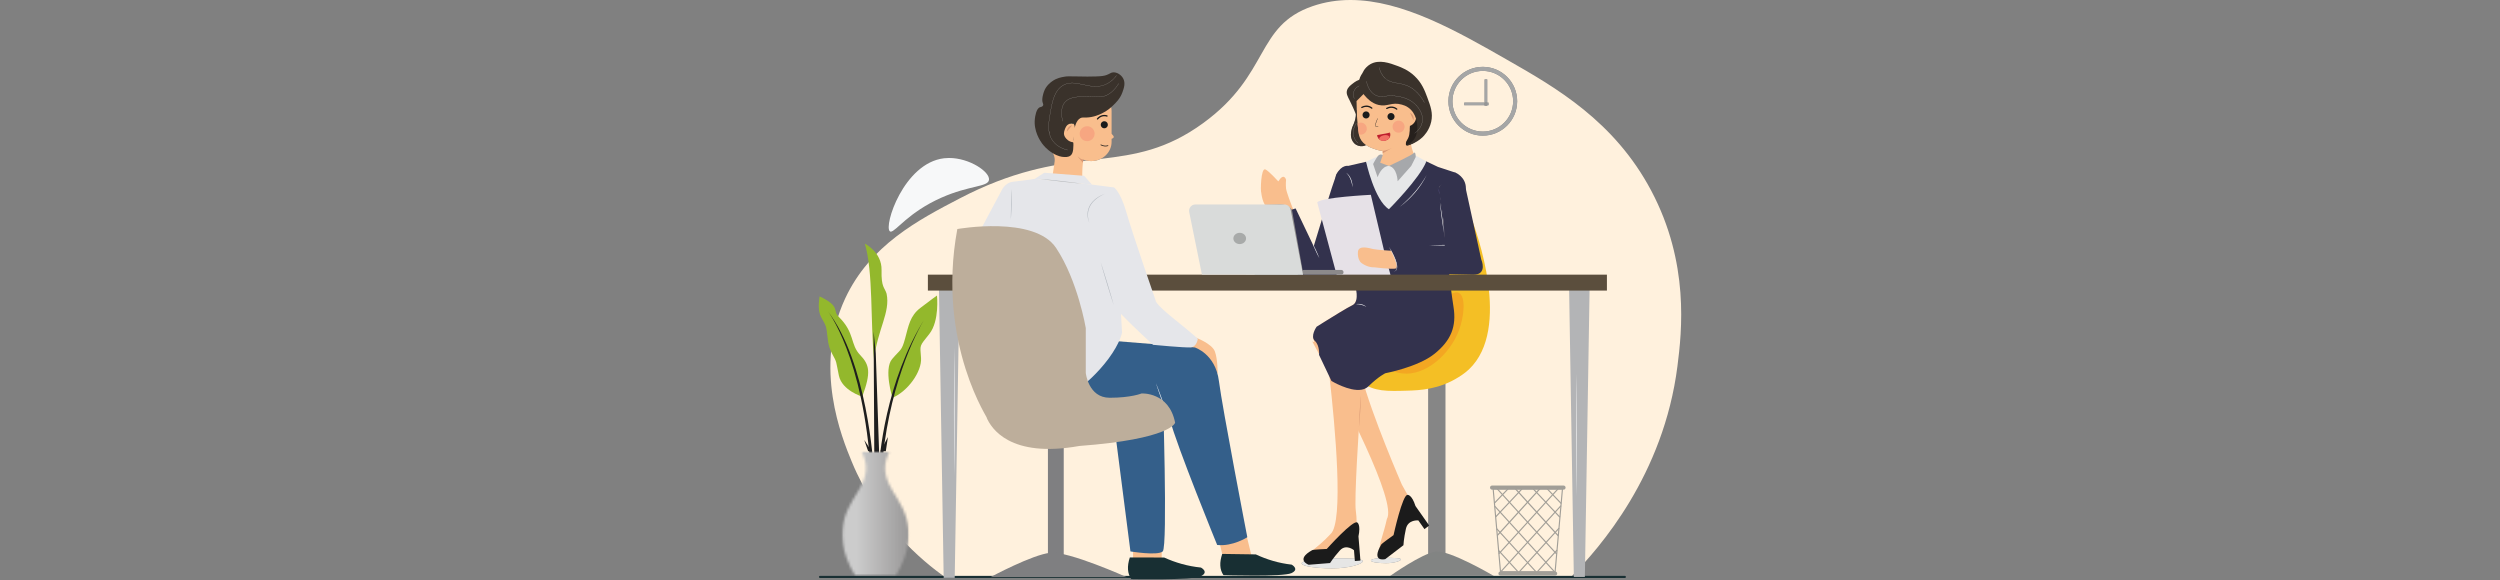 <svg width="974" height="226" viewBox="0 0 974 226" fill="none" xmlns="http://www.w3.org/2000/svg">
<rect x="0" y="0" width="974" height="226" fill="#808080" stroke="none"/>
<path d="M612.073 224.771H368.054C359.423 218.584 341.849 204.206 331.829 179.842C328.01 170.558 316.75 143.18 329.281 116.288C338.962 95.51 357.901 85.64 373.873 77.316C394.362 66.638 409.728 64.219 423.289 62.571C423.841 62.688 424.414 62.75 424.999 62.75H425.191C426.49 62.75 427.719 62.447 428.801 61.914C442.35 60.283 454.466 58.371 468.791 47.937C495.029 28.825 488.949 10.069 511.472 2.369C516.277 0.727 521.18 0 526.137 0C546.396 0 567.61 12.119 587.279 23.354C606.141 34.128 628.943 47.153 643.338 74.319C658.259 102.477 655.26 129.056 653.53 142.669C648.148 185.025 623.286 213.437 612.073 224.771ZM519.024 217.507C512.45 217.507 507.122 218.387 507.122 219.474C507.122 220.56 512.45 221.44 519.024 221.44C525.597 221.44 530.926 219.749 530.926 218.662C530.926 217.577 525.597 217.507 519.024 217.507ZM539.944 217.344C536.712 217.344 534.093 217.809 534.093 218.386C534.093 218.962 536.712 219.429 539.944 219.429C543.173 219.429 545.794 218.532 545.794 217.956C545.794 217.38 543.173 217.344 539.944 217.344ZM532.194 56.506C533.495 57.401 534.943 57.876 535.852 58.175C536.79 58.483 537.921 58.844 539.353 58.844C539.597 58.844 539.848 58.835 540.109 58.812C541.577 58.683 542.64 58.221 543.602 57.795C545.056 57.149 546.757 56.394 547.921 54.937C549.115 53.442 549.276 51.777 549.268 49.061C549.443 49.001 549.631 48.926 549.839 48.809C550.663 48.345 551.097 47.668 551.288 47.31C551.639 46.649 551.711 46.034 551.725 45.699C551.776 44.543 551.281 43.714 551.037 43.32C550.643 42.68 550.083 41.772 549.252 41.772C549.245 41.772 549.239 41.772 549.231 41.772C549.076 41.774 548.936 41.812 548.804 41.865C548.622 41.134 548.368 40.429 547.984 39.694C546.339 36.527 543.631 34.942 542.46 34.358C540.562 33.413 538.645 33.077 536.879 33.077C532.882 33.077 529.657 34.796 529.183 35.056L528.168 36.454C528.222 37.73 528.331 40.185 528.502 42.889C528.497 42.89 528.494 42.892 528.489 42.893C528.009 43.053 528.661 44.439 527.791 47.24C527.27 48.916 526.751 49.333 526.469 51.078C526.32 52.009 526.17 53.009 526.596 54.158C526.753 54.584 527.167 55.656 528.293 56.359C528.925 56.754 529.678 56.968 530.429 56.968C530.926 56.968 531.421 56.874 531.879 56.673C531.879 56.673 532.007 56.617 532.194 56.506ZM577.695 26.043C573.996 26.043 570.642 27.544 568.219 29.967C565.795 32.39 564.293 35.746 564.295 39.443C564.293 43.142 565.795 46.498 568.219 48.919C570.642 51.344 573.997 52.846 577.696 52.845C577.696 52.845 577.696 52.845 577.698 52.845C581.395 52.845 584.749 51.344 587.172 48.919C589.595 46.498 591.097 43.142 591.097 39.443C591.097 35.746 589.595 32.39 587.172 29.967C584.749 27.543 581.394 26.043 577.696 26.043C577.695 26.043 577.695 26.043 577.695 26.043ZM577.696 51.259C574.43 51.259 571.482 49.938 569.34 47.8C567.2 45.658 565.88 42.709 565.879 39.443C565.88 36.179 567.2 33.228 569.34 31.088C571.482 28.949 574.43 27.627 577.696 27.627C580.961 27.627 583.911 28.949 586.051 31.088C588.191 33.228 589.512 36.179 589.512 39.443C589.512 42.709 588.191 45.658 586.051 47.8C583.911 49.938 580.961 51.259 577.696 51.259ZM578.407 40.996V41.256H579.424V40.996H579.924V39.978H579.424V30.94H578.407V39.978H570.474V40.996H578.407Z" fill="#FFF1DD"/>
<path d="M633.071 224.365C630.256 224.365 627.44 224.365 624.625 224.365C617.033 224.365 609.44 224.365 601.847 224.365C590.591 224.365 579.335 224.365 568.079 224.365C554.345 224.365 540.61 224.365 526.878 224.365C511.888 224.365 496.898 224.365 481.909 224.365C466.676 224.365 451.442 224.365 436.209 224.365C422.101 224.365 407.993 224.365 393.887 224.365C381.923 224.365 369.959 224.365 357.995 224.365C349.393 224.365 340.791 224.365 332.19 224.365C328.125 224.365 324.057 224.318 319.993 224.365C319.815 224.367 319.637 224.365 319.459 224.365C318.936 224.365 318.935 225.178 319.459 225.178C322.275 225.178 325.089 225.178 327.905 225.178C335.497 225.178 343.09 225.178 350.683 225.178C361.939 225.178 373.195 225.178 384.452 225.178C398.186 225.178 411.919 225.178 425.652 225.178C440.641 225.178 455.631 225.178 470.622 225.178C485.855 225.178 501.089 225.178 516.322 225.178C530.429 225.178 544.536 225.178 558.643 225.178C570.607 225.178 582.571 225.178 594.536 225.178C603.138 225.178 611.738 225.178 620.34 225.178C624.405 225.178 628.474 225.225 632.537 225.178C632.714 225.175 632.894 225.178 633.071 225.178C633.595 225.178 633.595 224.365 633.071 224.365Z" fill="#182F33"/>
<path d="M347.059 90.245C346.924 90.245 346.806 90.208 346.702 90.128C344.177 88.191 352.07 63.477 367.833 61.657C368.475 61.584 369.119 61.549 369.764 61.549C377.797 61.549 385.726 66.987 385.314 70.074C384.935 72.906 377.757 72.13 366.728 77.028C353.948 82.702 348.944 90.247 347.059 90.245Z" fill="#F7F8F9"/>
<path d="M577.698 52.845C577.696 52.845 577.696 52.845 577.696 52.845C573.997 52.846 570.642 51.344 568.219 48.92C565.796 46.498 564.294 43.143 564.295 39.444C564.294 35.747 565.796 32.391 568.219 29.968C570.642 27.544 573.996 26.043 577.695 26.043C577.695 26.043 577.695 26.043 577.696 26.043C581.394 26.043 584.749 27.543 587.172 29.968C589.595 32.391 591.098 35.747 591.098 39.444C591.098 43.143 589.595 46.498 587.172 48.92C584.749 51.344 581.395 52.845 577.698 52.845ZM577.696 27.628C574.43 27.628 571.482 28.949 569.34 31.089C567.2 33.229 565.88 36.179 565.879 39.444C565.88 42.71 567.2 45.659 569.34 47.8C571.482 49.939 574.43 51.26 577.696 51.26C580.961 51.26 583.911 49.939 586.051 47.8C588.191 45.659 589.512 42.71 589.512 39.444C589.512 36.179 588.191 33.229 586.051 31.089C583.911 28.949 580.961 27.628 577.696 27.628Z" fill="#A5A6A6"/>
<path d="M579.924 40.996H579.424V39.978H579.924V40.996ZM578.407 40.996H570.474V39.978H578.407V40.996Z" fill="#A5A6A6"/>
<path d="M579.424 41.255H578.407V40.995H579.424V41.255ZM579.424 39.977H578.407V30.939H579.424V39.977Z" fill="#A5A6A6"/>
<path d="M578.407 40.996H579.424V39.978H578.407V40.996Z" fill="#959595"/>
<path d="M563.162 217.177H556.399V146.262H563.162V217.177Z" fill="#868686"/>
<path d="M573.069 84.533C575.207 90.182 589.064 128.022 572.314 143.9C570.515 145.605 568.29 146.919 568.29 146.919C560.69 151.734 553.086 152.06 548.417 152.201C540.464 152.442 535.26 152.602 530.557 148.93C530.557 148.93 525.437 144.96 524.017 138.113C521.522 126.079 540.448 108.69 569.548 94.344L573.069 84.533Z" fill="#F4BF25"/>
<path d="M541.605 224.371H581.978C581.978 224.371 564.688 214.173 559.345 214.887C554.002 215.602 541.605 224.371 541.605 224.371Z" fill="#828483"/>
<path d="M541.995 143.724C542.894 145.023 544.568 145.246 546.226 145.467C555.099 146.65 564.809 138.236 568.381 128.79C570.436 123.353 571.209 115.593 568.381 114.103C567.574 113.679 565.836 113.428 559.917 118.086C550.555 125.453 538.64 138.878 541.995 143.724Z" fill="#F3A722"/>
<path d="M519.024 221.439C512.45 221.439 507.122 220.559 507.122 219.473C507.122 218.386 512.45 217.506 519.024 217.506C525.597 217.506 530.927 217.576 530.927 218.662C530.927 219.749 525.597 221.439 519.024 221.439Z" fill="#E6E6E5"/>
<path d="M539.943 219.429C536.712 219.429 534.093 218.962 534.093 218.386C534.093 217.809 536.712 217.344 539.943 217.344C543.173 217.344 545.794 217.38 545.794 217.956C545.794 218.532 543.173 219.429 539.943 219.429Z" fill="#E6E6E5"/>
<path d="M550.681 59.546C550.681 59.546 549.257 56.682 549.675 52.454C550.095 48.226 538.691 57.701 538.691 57.701V64.158L541.937 66.001L550.681 61.054V59.546Z" fill="#F9BE8D"/>
<path d="M547.915 56.61C547.509 56.302 547.767 55.456 548.229 53.466C549.058 49.904 548.85 49.964 549.269 49.061C549.617 48.311 550.833 45.677 552.317 45.793C553.401 45.877 554.191 47.394 554.455 48.434C555.218 51.45 552.484 54.18 551.939 54.724C551.072 55.589 550.295 55.957 549.757 56.206C548.971 56.569 548.279 56.887 547.915 56.61Z" fill="#26201C"/>
<path d="M528.488 42.893C528.009 43.052 528.661 44.439 527.79 47.239C527.27 48.916 526.751 49.332 526.469 51.077C526.32 52.009 526.169 53.008 526.596 54.157C526.752 54.583 527.167 55.656 528.293 56.359C529.343 57.013 530.732 57.176 531.879 56.673C531.879 56.673 532.629 56.343 533.136 55.73C535.442 52.938 529.821 42.448 528.488 42.893Z" fill="#3A322B"/>
<path d="M551.037 43.319C550.64 42.674 550.074 41.755 549.231 41.771C549.077 41.773 548.936 41.812 548.805 41.864C548.622 41.133 548.368 40.428 547.984 39.693C546.339 36.527 543.631 34.941 542.46 34.357C536.271 31.273 529.867 34.678 529.184 35.055L528.168 36.453C528.289 39.334 528.695 48.222 529.438 52.395C529.488 52.679 529.589 53.213 529.884 53.856C531.15 56.629 534.292 57.662 535.853 58.175C536.948 58.535 538.31 58.968 540.11 58.811C541.577 58.683 542.64 58.221 543.602 57.794C545.057 57.148 546.758 56.393 547.921 54.937C549.115 53.441 549.276 51.776 549.269 49.06C549.443 49 549.632 48.925 549.839 48.808C550.663 48.344 551.097 47.667 551.288 47.309C551.64 46.649 551.711 46.033 551.725 45.698C551.776 44.543 551.281 43.713 551.037 43.319Z" fill="#F9BE8D"/>
<path d="M543.325 45.417C543.325 46.184 542.705 46.805 541.937 46.805C541.171 46.805 540.549 46.184 540.549 45.417C540.549 44.649 541.171 44.027 541.937 44.027C542.705 44.027 543.325 44.649 543.325 45.417Z" fill="#1B1B1B"/>
<path d="M544.35 42.33C543.68 41.777 542.847 41.461 541.971 41.492C541.335 41.513 540.705 41.7 540.15 42.011C539.857 42.176 540.121 42.628 540.415 42.462C541.545 41.829 542.96 41.86 543.981 42.7C544.238 42.913 544.611 42.545 544.35 42.33Z" fill="#1B1B1B"/>
<path d="M533.61 44.78C533.61 45.547 532.988 46.169 532.222 46.169C531.456 46.169 530.834 45.547 530.834 44.78C530.834 44.014 531.456 43.393 532.222 43.393C532.988 43.393 533.61 44.014 533.61 44.78Z" fill="#1B1B1B"/>
<path d="M534.634 41.95C533.963 41.398 533.13 41.08 532.255 41.111C531.619 41.134 530.99 41.32 530.435 41.631C530.142 41.795 530.404 42.247 530.699 42.083C531.828 41.448 533.244 41.48 534.264 42.321C534.523 42.532 534.894 42.164 534.634 41.95Z" fill="#1B1B1B"/>
<path d="M536.93 49.291C536.829 49.291 536.727 49.291 536.625 49.291C536.489 49.291 536.32 49.319 536.186 49.291H536.14L536.065 49.185C535.948 49.05 535.94 48.935 535.952 48.765C535.966 48.517 536.017 48.273 536.08 48.032C536.198 47.599 536.369 47.184 536.536 46.769C536.591 46.632 536.652 46.495 536.69 46.354C536.709 46.289 536.735 46.199 536.694 46.137C536.646 46.068 536.533 46.132 536.58 46.204C536.604 46.24 536.557 46.343 536.546 46.38C536.507 46.5 536.458 46.617 536.411 46.733C536.276 47.065 536.14 47.395 536.032 47.736C535.917 48.095 535.826 48.471 535.817 48.852C535.81 49.069 535.884 49.184 536.03 49.34C536.108 49.425 536.131 49.423 536.235 49.423C536.468 49.423 536.699 49.423 536.93 49.423C537.014 49.423 537.014 49.291 536.93 49.291Z" fill="#1B1B1B"/>
<path d="M544.882 51.702C543.589 51.702 542.539 50.652 542.539 49.357C542.539 48.061 543.589 47.012 544.882 47.012C546.178 47.012 547.227 48.061 547.227 49.357C547.227 50.652 546.178 51.702 544.882 51.702Z" fill="#F7A681"/>
<path d="M536.695 52.614C536.922 55.927 542.474 55.075 541.397 51.703Z" fill="#BE1E2D"/>
<path d="M536.561 52.624C536.611 53.377 536.933 53.942 537.392 54.308C537.851 54.674 538.44 54.843 539.031 54.843C539.679 54.843 540.331 54.64 540.83 54.249C541.328 53.86 541.67 53.273 541.67 52.535C541.67 52.264 541.623 51.971 541.525 51.662L541.268 51.743C541.359 52.029 541.4 52.293 541.4 52.535C541.399 53.188 541.107 53.688 540.664 54.038C540.22 54.386 539.621 54.575 539.031 54.573C538.49 54.573 537.962 54.417 537.559 54.096C537.159 53.776 536.878 53.293 536.829 52.605L536.561 52.624Z" fill="#BE1E2D"/>
<path d="M541.327 53.366C541.441 53.953 540.642 54.603 539.542 54.816C538.443 55.029 537.46 54.725 537.346 54.139C537.232 53.552 538.032 52.902 539.13 52.689C540.23 52.476 541.213 52.78 541.327 53.366Z" fill="#F27064"/>
<path d="M529.426 52.325C529.418 52.322 529.41 52.319 529.402 52.317C529.208 51.185 529.037 49.727 528.889 48.144C528.894 48.141 528.899 48.138 528.904 48.135C529.053 49.728 529.227 51.192 529.426 52.325Z" fill="#72453C"/>
<path d="M530.163 52.454C529.904 52.454 529.659 52.404 529.426 52.325C529.227 51.193 529.053 49.728 528.904 48.135C529.268 47.902 529.7 47.764 530.163 47.764C531.459 47.764 532.508 48.814 532.508 50.109C532.508 51.404 531.459 52.454 530.163 52.454Z" fill="#F7A681"/>
<path d="M528.637 45.418C527.587 42.76 526.606 40.689 525.883 39.254C525.033 37.566 524.42 36.521 524.782 35.23C525.114 34.038 526.095 33.278 526.985 32.588C527.861 31.909 529.084 30.961 530.84 30.828C532.837 30.674 535.446 31.579 535.524 32.841C535.581 33.768 534.258 34.774 532.494 35.355L528.5 39.38L528.637 45.418Z" fill="#3A322B"/>
<path d="M530.684 28.688C530.236 29.305 529.436 30.61 529.426 32.335C529.413 34.622 530.796 36.203 531.815 37.367C532.595 38.257 534.323 40.233 537.097 40.888C540.59 41.715 542.17 39.612 546.154 40.763C546.831 40.958 547.708 41.221 548.67 41.894C551.968 44.208 552.17 48.508 552.191 49.19C552.219 50.114 552.297 52.638 550.681 54.599C549.452 56.091 547.864 56.501 547.914 56.611C547.989 56.768 551.399 56.15 554.204 53.466C554.743 52.949 556.839 50.846 557.598 47.429C558.345 44.076 557.366 41.434 556.09 37.995C555.084 35.285 553.981 32.308 551.059 29.569C548.606 27.269 546.134 26.319 544.393 25.669C541.524 24.6 537.286 23.02 533.828 25.041C532.645 25.733 531.886 26.651 531.438 27.305" fill="#3A322B"/>
<path d="M538.691 58.819C539.325 58.725 540.093 58.556 540.935 58.247C541.568 58.014 542.115 57.747 542.569 57.492L538.691 59.725V58.819Z" fill="#D99873"/>
<path d="M550.696 46.898C550.754 46.696 550.926 46.011 550.609 45.241C550.254 44.384 549.542 44.021 549.368 43.938" fill="#D99873"/>
<path d="M538.733 60.383L538.041 61.053L536.93 63.652L538.691 64.157L541.124 63.149L538.733 60.383Z" fill="#F9BE8D"/>
<path d="M532.291 31.653C532.746 33.506 533.671 35.872 535.762 37.031C536.565 37.477 537.303 37.608 538.078 37.608C539.213 37.608 540.429 37.326 542.069 37.326C542.813 37.326 543.643 37.383 544.592 37.552C546.033 37.809 549.587 38.442 552.019 41.35C552.613 42.061 554.195 43.957 554.195 46.453C554.195 46.811 554.162 47.181 554.091 47.561C553.614 50.066 551.698 51.496 551.158 51.872L551.182 51.908C551.726 51.53 553.653 50.094 554.133 47.569C554.206 47.186 554.239 46.813 554.239 46.453C554.239 43.937 552.647 42.033 552.053 41.322C549.609 38.4 546.042 37.765 544.6 37.508C543.648 37.338 542.815 37.28 542.069 37.28C540.424 37.282 539.207 37.565 538.078 37.565C537.308 37.565 536.58 37.433 535.783 36.992C533.71 35.844 532.787 33.492 532.333 31.643L532.291 31.653Z" fill="white"/>
<path d="M554.995 39.94C552.671 35.813 550.101 34.134 548.237 33.356C546.567 32.658 545.015 32.499 543.576 32.224C542.138 31.95 540.813 31.564 539.594 30.419C538.17 29.083 537.605 27.385 537.351 26.277L537.308 26.287C537.563 27.399 538.131 29.105 539.563 30.451C540.792 31.605 542.126 31.994 543.568 32.267C545.008 32.543 546.557 32.702 548.22 33.397C550.077 34.171 552.637 35.842 554.957 39.962L554.995 39.94Z" fill="white"/>
<path d="M529.529 33.435C529.322 33.52 527.975 34.093 527.448 35.619C527.304 36.031 527.252 36.423 527.252 36.779C527.252 37.619 527.544 38.246 527.62 38.403L527.661 38.384C527.584 38.229 527.296 37.609 527.296 36.779C527.296 36.428 527.348 36.041 527.488 35.634C528.009 34.127 529.343 33.559 529.545 33.476L529.529 33.435Z" fill="white"/>
<path d="M528.395 47.984C528.232 48.216 527.187 49.755 527.187 51.713C527.187 52.266 527.272 52.854 527.483 53.454C527.898 54.629 528.64 55.394 529.112 55.799L529.142 55.766C528.673 55.363 527.936 54.604 527.526 53.439C527.315 52.843 527.231 52.261 527.231 51.713C527.231 49.771 528.271 48.238 528.43 48.01L528.395 47.984Z" fill="white"/>
<path d="M550.446 194.666C550.508 194.609 550.57 194.531 550.625 194.432C550.586 194.521 550.539 194.625 550.486 194.741C548.702 198.659 539.854 217.794 538.244 215.504C537.733 214.777 537.534 214.059 537.551 213.209C537.593 211.087 539.005 208.146 540.329 202.186C544.331 195.675 523.911 156.197 511.226 132.966L512.035 133.358L511.59 131.505L523.376 122.842C525.62 129.808 528.373 138.71 530.427 146.503C534.55 162.139 546.152 188.766 546.152 188.766C546.998 190.235 547.745 191.693 548.394 192.808C549.249 194.269 549.932 195.138 550.446 194.666Z" fill="#F9BE8D"/>
<path d="M550.798 194.049C550.746 194.196 550.691 194.319 550.63 194.42C550.73 194.202 550.789 194.074 550.798 194.049Z" fill="#F9BE8D"/>
<path d="M538.116 212.167C538.384 211.703 542.923 208.489 542.923 208.489C542.923 208.489 546.432 192.452 548.42 192.807C548.42 192.807 550.028 192.619 551.471 197.146L556.81 204.741L554.973 206.148L552.59 202.758C552.59 202.758 548.566 202.29 547.735 206.056C546.903 209.822 546.776 212.424 546.776 212.424L539.709 217.833C539.709 217.833 533.992 219.288 538.116 212.167Z" fill="#1B1B1B"/>
<path d="M536.073 118.308L531.275 139.596C531.275 139.596 530.896 144.652 530.399 151.831C529.291 167.905 527.591 194.617 528.221 198.971C528.451 200.586 528.546 202.11 528.549 203.477C528.568 207.442 527.876 210.129 527.876 210.129C527.876 210.129 509.243 220.886 509.342 217.843C509.389 216.381 510.193 215.464 511.631 214.235C513.187 212.905 515.482 211.211 518.367 208.072C523.641 203.548 520.122 165.802 517.983 146.844C517.251 140.352 516.679 136.064 516.679 136.064C515.874 132.657 515.449 129.093 515.243 125.859C518.741 123.675 525.192 119.693 526.909 118.909C527.747 118.526 528.183 117.729 528.396 116.854L536.073 118.308Z" fill="#F9BE8D"/>
<path d="M511.239 214.331C511.677 214.087 516.906 213.874 516.906 213.874C516.906 213.874 527.368 202.187 528.824 203.594C528.824 203.594 530.226 204.328 529.259 208.979L530.02 218.405L527.854 218.58L527.514 214.372C527.514 214.372 524.45 211.741 521.986 214.48C519.524 217.22 518.188 219.362 518.188 219.362L509.854 220.033C509.854 220.033 504.497 218.095 511.239 214.331Z" fill="#1B1B1B"/>
<path d="M503.138 79.835C503.138 79.835 501.21 74.855 501.042 73.43C500.875 72.004 501.042 70.033 501.042 70.033C501.042 70.033 500.287 67.057 498.024 70.661C498.024 70.661 494.305 66.573 492.993 66.002C491.231 65.235 491.039 74.435 491.388 75.106C491.388 75.106 491.903 80.053 493.915 80.724C495.928 81.395 504.061 82.177 504.061 82.177L503.138 79.835Z" fill="#F9BE8D"/>
<path d="M566.278 119.499C567.536 127.296 565.272 132.705 558.857 137.862C552.442 143.019 539.739 145.409 539.739 145.409C539.739 145.409 537.223 146.54 533.075 150.565C532.341 151.274 531.421 151.668 530.399 151.832C525.643 152.604 518.734 148.426 518.734 148.426L517.983 146.845L513.903 138.272C513.903 138.272 514.229 134.631 512.279 132.83C510.328 131.03 512.948 127.296 512.948 127.296C512.948 127.296 513.869 126.716 515.243 125.86C518.741 123.676 525.192 119.694 526.909 118.91C527.747 118.527 528.183 117.73 528.396 116.855C528.792 115.227 528.421 113.334 528.421 113.334C528.421 113.334 518.483 71.829 520.622 67.931C522.761 64.031 525.275 64.628 525.275 64.628L532.222 63.025C537.835 70.371 545.992 68.812 555.441 62.75L560.242 65.032L567.159 67.302L560.617 72.962L562.126 82.646L562.883 91.828C562.883 91.828 565.021 111.7 566.278 119.499Z" fill="#33324D"/>
<path d="M536.72 60.922L532.222 63.024C532.222 63.024 535.463 77.99 541.124 81.512C541.124 81.512 553.071 69.565 555.712 62.899L551.151 60.383L541.937 64.627H539.519C538.549 64.564 537.607 63.825 536.695 62.269L536.72 60.922Z" fill="#E6E7E8"/>
<path d="M541.124 64.662C541.124 64.662 550.053 60.51 550.807 59.63C551.563 58.749 551.563 61.182 551.563 61.182L549.801 64.662L544.518 70.627C544.518 70.627 544.393 65.29 541.124 64.662Z" fill="#A6A8AB"/>
<path d="M541.124 64.661L537.727 63.398L538.733 60.384C538.733 60.384 537.6 59.7 536.72 60.923C535.84 62.145 534.959 63.905 534.959 63.905L536.72 69.063C536.72 69.063 538.105 64.661 541.124 64.661Z" fill="#A6A8AB"/>
<path d="M523.639 65.031C523.639 65.031 521.878 66.168 520.748 68.056C519.615 69.942 511.817 95.978 511.817 95.978V107.926H528.294L527.288 72.961L523.639 65.031Z" fill="#33324D"/>
<path d="M504.773 81.205L494.459 84.406L506.031 107.801H516.219V105.16" fill="#33324D"/>
<path d="M560.995 78.863C561.086 79.356 561.162 79.85 561.247 80.344L561.476 81.828C561.629 82.817 561.764 83.81 561.899 84.801C562.03 85.794 562.16 86.786 562.274 87.782L562.441 89.274C562.49 89.773 562.546 90.27 562.588 90.77C562.497 90.277 562.42 89.782 562.335 89.288L562.106 87.803C561.955 86.814 561.818 85.823 561.683 84.83C561.553 83.838 561.422 82.845 561.311 81.851L561.141 80.358C561.093 79.859 561.037 79.362 560.995 78.863Z" fill="white"/>
<path d="M556.802 95.601C557.339 95.568 557.878 95.552 558.415 95.526L560.03 95.476C561.105 95.443 562.181 95.43 563.258 95.408C564.334 95.403 565.409 95.388 566.485 95.391L568.101 95.401C568.638 95.412 569.177 95.415 569.715 95.433C569.177 95.464 568.64 95.482 568.101 95.507L566.489 95.559C565.413 95.589 564.336 95.603 563.26 95.626C562.184 95.63 561.108 95.647 560.031 95.641L558.417 95.633C557.878 95.622 557.341 95.619 556.802 95.601Z" fill="white"/>
<path d="M524.437 67.303C524.902 67.568 525.283 67.97 525.603 68.399C525.924 68.834 526.172 69.319 526.375 69.817L526.515 70.196L526.631 70.582C526.67 70.71 526.704 70.84 526.73 70.972L526.811 71.366C526.86 71.63 526.886 71.897 526.92 72.162C526.931 72.429 526.948 72.696 526.952 72.962C526.899 72.7 526.861 72.437 526.814 72.177C526.754 71.918 526.707 71.657 526.645 71.402C526.57 71.148 526.523 70.887 526.432 70.64L526.313 70.264L526.172 69.898C525.978 69.41 525.747 68.938 525.464 68.497C525.319 68.279 525.169 68.061 524.996 67.862C524.83 67.657 524.645 67.469 524.437 67.303Z" fill="white"/>
<path d="M511.356 94.764C511.882 95.706 512.346 96.676 512.796 97.652C513.241 98.632 513.67 99.618 514.04 100.632C513.514 99.69 513.049 98.719 512.598 97.743C512.154 96.763 511.725 95.778 511.356 94.764Z" fill="white"/>
<path d="M573.95 107.047C568.164 107.047 543.967 106.072 543.967 106.072C543.967 106.072 542.194 105.342 542.224 101.689C542.255 98.033 543.326 95.843 543.326 95.843C543.326 95.843 544.655 94.137 547.228 95.599L562.883 95.843L562.505 87.132L561.876 82.325L560.875 75.867L560.525 74.005C560.434 73.517 560.557 73.013 560.864 72.622L561.581 71.705L564.282 68.317C564.751 67.729 565.452 67.373 566.206 67.341L567.159 67.303C567.159 67.303 571.075 68.948 571.116 73.324C571.153 73.556 571.177 73.794 571.184 74.042L577.094 101.08C577.094 101.08 579.736 107.047 573.95 107.047Z" fill="#33324D"/>
<path d="M539.196 97.499L534.079 75.897C534.079 75.897 514.374 76.886 513.2 78.865L520.915 107.677L541.794 107.34L539.196 97.499Z" fill="#E6E1E7"/>
<path d="M542.045 97.697C542.045 97.697 536.427 97.362 534.96 97.027C533.493 96.691 529.3 95.349 529.049 98.117C528.797 100.884 530.139 102.224 530.139 102.224C530.139 102.224 532.372 104.254 535.531 104.161C535.531 104.161 541.542 104.908 543.555 104.658C545.567 104.405 542.045 97.697 542.045 97.697Z" fill="#F9BE8D"/>
<path d="M541.091 96.115C541.35 96.495 541.585 96.887 541.824 97.279C542.056 97.675 542.278 98.074 542.495 98.48C542.926 99.288 543.317 100.122 543.651 100.979C543.971 101.839 544.264 102.726 544.337 103.656C544.366 104.117 544.34 104.602 544.137 105.034C544.109 105.087 544.075 105.136 544.044 105.186C544.028 105.211 544.013 105.235 543.995 105.259L543.934 105.324C543.893 105.367 543.855 105.412 543.81 105.45C543.764 105.487 543.717 105.521 543.667 105.553C543.466 105.676 543.237 105.736 543.011 105.759C543.234 105.713 543.452 105.634 543.634 105.504C543.68 105.471 543.724 105.435 543.764 105.397C543.803 105.359 543.834 105.313 543.872 105.271L543.924 105.207C543.939 105.184 543.95 105.158 543.965 105.134C543.989 105.085 544.018 105.038 544.041 104.989C544.21 104.577 544.218 104.115 544.169 103.671C544.116 103.225 544.015 102.781 543.887 102.346C543.761 101.912 543.611 101.482 543.447 101.058C543.123 100.206 542.739 99.378 542.345 98.555C542.149 98.143 541.942 97.734 541.73 97.329C541.525 96.921 541.307 96.519 541.091 96.115Z" fill="white"/>
<path d="M545.309 80.609L546.087 79.945C546.343 79.723 546.596 79.491 546.85 79.265C547.357 78.811 547.857 78.347 548.342 77.87C549.315 76.919 550.254 75.932 551.131 74.893C552.021 73.864 552.853 72.785 553.633 71.67C554.021 71.112 554.404 70.547 554.762 69.968C555.134 69.397 555.473 68.806 555.82 68.217C555.517 68.829 555.195 69.433 554.853 70.023C554.513 70.616 554.145 71.192 553.773 71.764C553.017 72.906 552.18 73.989 551.297 75.034C550.4 76.067 549.458 77.06 548.458 77.991C547.956 78.456 547.442 78.907 546.92 79.346C546.654 79.56 546.392 79.779 546.122 79.99L545.309 80.609Z" fill="white"/>
<path d="M528.333 118.499C529.023 118.343 529.753 118.375 530.445 118.549C530.788 118.642 531.125 118.766 531.441 118.932C531.757 119.095 532.051 119.3 532.311 119.536C532.001 119.37 531.688 119.22 531.369 119.087C531.049 118.956 530.723 118.848 530.39 118.761C529.724 118.587 529.037 118.516 528.333 118.499Z" fill="white"/>
<path d="M530.255 153.967C530.244 154.486 530.221 155.004 530.206 155.522L530.134 157.075C530.085 158.11 530.015 159.145 529.956 160.179C529.88 161.214 529.813 162.247 529.727 163.28L529.595 164.829C529.543 165.345 529.497 165.861 529.439 166.377C529.448 165.858 529.471 165.34 529.488 164.823L529.56 163.269C529.61 162.234 529.678 161.199 529.738 160.165C529.815 159.132 529.881 158.097 529.968 157.064L530.099 155.515C530.152 154.999 530.195 154.483 530.255 153.967Z" fill="#D99873"/>
<path d="M560.875 75.866L560.702 74.294L560.157 73.381" fill="#46406C"/>
<path d="M617.465 224.772H613.166L611.291 110.531H619.341L617.465 224.772Z" fill="#B3B4B6"/>
<path d="M367.659 225.129H371.959L373.834 110.889H365.784L367.659 225.129Z" fill="#B3B4B6"/>
<path d="M626.056 113.209H361.503V107.004H626.056V113.209Z" fill="#5B4E3D"/>
<path d="M371.772 135.361L371.825 141.623L371.855 147.885L371.881 160.408L371.856 172.93L371.825 179.192L371.772 185.454L371.719 179.192L371.688 172.93L371.663 160.408L371.688 147.885L371.719 141.623L371.772 135.361Z" fill="white"/>
<path d="M614.223 193.232L614.17 187.256L614.139 181.282L614.115 169.331L614.139 157.381L614.17 151.407L614.223 145.432L614.276 151.407L614.307 157.381L614.333 169.331L614.307 181.282L614.276 187.256L614.223 193.232Z" fill="white"/>
<path d="M508.123 107.004H522.567C523.043 107.004 523.431 106.618 523.431 106.141V106.022C523.431 105.545 523.043 105.16 522.567 105.16H508.043C507.348 105.16 506.938 105.936 507.328 106.509L507.409 106.628C507.571 106.864 507.838 107.004 508.123 107.004Z" fill="#8C8A8B"/>
<path d="M507.797 107.004L503.384 81.937C503.384 81.937 502.448 79.662 498.868 79.67C493.81 79.681 479.325 80.508 479.325 80.508L488.843 107.004H507.797Z" fill="#8C8A8B"/>
<path d="M507.667 107.047L502.829 81.661C502.608 80.502 501.594 79.662 500.412 79.662H465.723C464.168 79.662 463.003 81.088 463.314 82.612L468.274 107.005L507.667 107.047Z" fill="#D9DBDA"/>
<path d="M485.465 92.901C485.465 94.114 484.356 95.098 482.992 95.098C481.626 95.098 480.518 94.114 480.518 92.901C480.518 91.687 481.626 90.703 482.992 90.703C484.356 90.703 485.465 91.687 485.465 92.901Z" fill="#A8AAA9"/>
<path d="M465.789 131.504C465.789 131.504 472.204 133.836 473.335 136.98C474.467 140.124 474.383 145.506 474.383 145.506L462.645 134.339L465.789 131.504Z" fill="#F9BE8D"/>
<path d="M409.397 58.286C409.397 58.286 411.158 60.503 410.905 62.748C410.655 64.994 410.164 67.761 410.164 67.761L421.723 69.689C421.723 69.689 421.542 68.684 421.723 65.412C421.903 62.143 422.393 60.718 422.393 60.718L419.626 56.672L409.397 58.286Z" fill="#F9BE8D"/>
<path d="M433.215 52.273C433.167 52.216 433.12 52.141 433.075 52.074V43.278C433.075 39.166 429.527 35.801 425.192 35.801H425C420.665 35.801 417.117 39.166 417.117 43.278V47.942C416.819 47.869 416.501 47.846 416.181 47.942C415.147 48.255 414.866 49.547 414.66 50.496C414.529 51.093 414.274 52.263 414.892 53.495C415.109 53.923 415.688 55.078 416.883 55.272C416.966 55.285 417.04 55.282 417.118 55.285C417.125 59.392 420.669 62.749 425 62.749H425.192C429.527 62.749 433.075 59.384 433.075 55.272V54.063C433.103 54.057 433.127 54.057 433.156 54.05C433.208 54.035 433.816 53.85 433.916 53.44C434.012 53.047 433.574 52.72 433.215 52.273Z" fill="#F9BE8D"/>
<path d="M423.549 55.001C421.942 55.001 420.637 53.696 420.637 52.088C420.637 50.479 421.942 49.174 423.549 49.174C425.159 49.174 426.464 50.479 426.464 52.088C426.464 53.696 425.159 55.001 423.549 55.001Z" fill="#F7A681"/>
<path d="M431.618 56.62C430.729 56.887 429.786 56.762 428.977 56.312C428.813 56.221 428.666 56.474 428.831 56.563C429.704 57.05 430.732 57.188 431.695 56.9C431.874 56.848 431.798 56.566 431.618 56.62Z" fill="#1B1B1B"/>
<path d="M431.587 48.286C431.763 49.033 431.301 49.779 430.554 49.956C429.809 50.133 429.06 49.671 428.884 48.924C428.709 48.177 429.171 47.43 429.916 47.254C430.663 47.078 431.41 47.541 431.587 48.286Z" fill="#1B1B1B"/>
<path d="M431.361 44.941C429.911 44.461 428.346 44.985 427.385 46.148C427.172 46.407 427.54 46.778 427.755 46.518C428.067 46.139 428.451 45.823 428.889 45.598C429.617 45.227 430.451 45.19 431.223 45.445C431.542 45.551 431.68 45.047 431.361 44.941Z" fill="#1B1B1B"/>
<path d="M417.196 47.945C418.393 48.275 418.393 48.275 418.621 48.897C418.801 49.39 418.571 49.888 418.621 49.903C418.735 49.939 419.105 47.019 420.884 46.046C421.567 45.673 421.999 45.836 423.233 45.794C426.094 45.699 428.277 44.668 429.268 44.2C431.409 43.193 432.77 41.919 433.545 41.184C434.752 40.034 436.401 38.469 437.319 35.899C437.872 34.352 438.584 32.362 437.571 30.534C436.818 29.176 435.225 28.106 433.713 28.186C432.781 28.235 432.546 28.687 431.198 29.191C430.248 29.546 429.396 29.686 427.089 29.779C424.652 29.878 422.818 29.836 419.794 29.779C416.227 29.712 415.744 29.714 414.847 29.862C413.394 30.104 411.715 30.402 409.984 31.624C409.311 32.098 407.51 33.407 406.714 35.732C406.488 36.392 405.689 38.732 406.294 40.176C406.352 40.316 406.543 40.728 406.378 41.099C406.163 41.582 405.488 41.683 405.204 41.769C403.689 42.235 403.291 45.416 403.192 46.214C402.587 51.061 405.361 55.039 405.959 55.856C406.378 56.432 407.731 58.192 410.068 59.629C412.242 60.965 413.783 61.11 414.177 61.139C415.065 61.203 416.175 61.284 417.028 60.635C417.705 60.12 418.191 59.166 418.201 56.528C418.22 51.488 417.132 48.562 417.196 47.945Z" fill="#3A322B"/>
<path d="M418.158 48.117C417.802 48.082 417.434 48.071 417.062 48.145C415.502 48.455 415.08 49.741 414.767 50.685C414.572 51.279 414.188 52.442 415.12 53.668C415.444 54.094 416.319 55.243 418.121 55.435L418.158 55.437V48.117Z" fill="#F9BE8D"/>
<path d="M417.716 48.809C417.509 48.844 416.818 48.988 416.264 49.611C415.648 50.304 415.633 51.105 415.635 51.297" fill="#D99873"/>
<path d="M418.158 48.249C418.158 48.249 417.363 48.004 417.018 48.155C416.674 48.306 417.187 47.855 417.187 47.855L418.22 47.982L418.158 48.249Z" fill="#182F33"/>
<path d="M417.875 55.195L418.442 55.698V54.346L417.875 55.195Z" fill="#F9BE8D"/>
<path d="M421.752 62.08C421.752 62.08 421.305 62.226 420.128 61.139C418.951 60.052 421.892 63.398 421.892 63.398L422.061 62.205L421.752 62.08Z" fill="#D99873"/>
<path d="M434.982 29.385C434.303 30.312 433.199 31.562 431.529 32.493C429.96 33.367 428.424 33.665 426.919 33.665C423.701 33.666 420.631 32.303 417.724 32.303C416.53 32.303 415.363 32.533 414.227 33.184C410.561 35.29 409.752 40.317 409.026 44.792C408.788 46.262 408.534 47.832 408.534 49.399C408.534 51.349 408.928 53.29 410.242 55.017C412.029 57.365 414.655 58.182 415.963 58.485L415.973 58.442C414.67 58.14 412.053 57.326 410.277 54.991C408.97 53.274 408.578 51.342 408.578 49.399C408.578 47.837 408.832 46.268 409.07 44.799C409.794 40.324 410.608 35.31 414.25 33.224C415.377 32.576 416.536 32.346 417.724 32.346C420.617 32.346 423.69 33.709 426.919 33.709C428.428 33.709 429.974 33.409 431.55 32.53C433.228 31.596 434.336 30.34 435.018 29.411L434.982 29.385Z" fill="white"/>
<path d="M414.087 47.214C413.947 46.721 413.605 45.422 413.605 43.937C413.605 42.548 413.904 40.995 414.947 39.794C416.539 37.955 419.143 37.775 422.372 37.552C422.946 37.512 423.462 37.496 423.932 37.496C425.947 37.496 427.1 37.791 428.283 37.791C428.868 37.791 429.459 37.72 430.16 37.505C431.794 37.003 433.895 35.768 435.884 32.525L435.846 32.502C433.862 35.737 431.771 36.962 430.147 37.462C429.45 37.675 428.864 37.747 428.283 37.747C427.109 37.747 425.95 37.453 423.932 37.453C423.462 37.453 422.944 37.468 422.368 37.508C419.141 37.73 416.523 37.908 414.914 39.765C413.862 40.979 413.561 42.541 413.561 43.937C413.561 45.428 413.904 46.732 414.044 47.224L414.087 47.214Z" fill="white"/>
<path d="M452.596 218.21L441.444 218.183L441.48 203.74L452.634 203.769L452.596 218.21Z" fill="#F9BE8D"/>
<path d="M440.18 217.178L453.559 217.212C457.999 219.232 462.744 220.597 467.885 221.118C467.885 221.118 471.182 222.844 467.876 224.485C464.57 226.124 440.767 225.634 440.767 225.634C439.231 223.46 439.046 220.636 440.18 217.178Z" fill="#182F33"/>
<path d="M487.641 216.723L477.05 219.329L473.675 205.615L484.266 203.01L487.641 216.723Z" fill="#F9BE8D"/>
<path d="M476.184 215.803L489.267 215.995C493.584 218.021 498.207 219.412 503.227 219.982C503.227 219.982 506.43 221.711 503.178 223.276C499.927 224.84 476.658 224.078 476.658 224.078C475.182 221.934 475.034 219.171 476.184 215.803Z" fill="#182F33"/>
<path d="M433.929 132.83L465.493 135.363C465.493 135.363 473.542 137.862 474.884 148.426C476.225 158.991 485.951 209.302 485.951 209.302C485.951 209.302 480.249 212.991 474.212 212.321C474.212 212.321 458.448 173.749 455.766 163.353C453.082 152.954 439.667 162.682 439.667 162.682L408.632 153.315L425.454 135.363L433.929 132.83Z" fill="#345F8A"/>
<path d="M466.667 131.992C466.667 131.992 466.331 135.177 463.816 135.344C461.301 135.513 449.226 134.337 449.226 134.337C449.226 134.337 441.187 127.007 436.736 122.316L437.151 129.569C437.151 129.569 436.479 133.499 431.953 139.649C427.425 145.798 422.226 149.899 422.226 149.899L419.61 151.068C411.992 154.474 403.197 153.981 396.007 149.748L393.164 148.073C384.818 143.161 379.929 133.984 380.505 124.317L382.65 88.396L390.027 74.558C390.027 74.558 391.369 71.143 394.724 70.801C398.076 70.457 403.108 69.689 403.108 69.689L426.084 71.997L433.857 73.012L433.929 72.96C433.929 72.96 436.479 74.469 438.828 82.687C441.176 90.903 450.231 117.065 450.231 117.065C450.231 117.065 449.729 118.072 457.443 124.277C465.158 130.48 466.667 131.992 466.667 131.992Z" fill="#E5E6EA"/>
<path d="M403.105 69.692L406.839 67.303L422.393 68.497L425.454 71.957L403.105 69.692Z" fill="#E5E6EA"/>
<path d="M433.929 118.91C433.693 118.218 433.47 117.523 433.24 116.83L432.573 114.744C432.129 113.352 431.706 111.954 431.272 110.56C430.853 109.161 430.427 107.764 430.018 106.363L429.41 104.259C429.214 103.554 429.011 102.853 428.822 102.148C429.058 102.838 429.281 103.535 429.512 104.228L430.179 106.314C430.622 107.706 431.047 109.103 431.479 110.496C431.896 111.896 432.324 113.292 432.733 114.695L433.341 116.799C433.536 117.502 433.74 118.204 433.929 118.91Z" fill="#AEB4BB"/>
<path d="M424.461 86.92C423.924 85.825 423.672 84.589 423.698 83.361C423.721 82.129 424.085 80.908 424.708 79.844C425.027 79.313 425.418 78.833 425.838 78.384C426.057 78.168 426.271 77.948 426.51 77.755C426.629 77.657 426.737 77.548 426.863 77.46L427.234 77.186C427.355 77.094 427.485 77.011 427.613 76.93L428.001 76.68C428.264 76.526 428.531 76.379 428.798 76.231L429.626 75.839C429.908 75.72 430.189 75.606 430.471 75.492C430.199 75.628 429.924 75.761 429.651 75.891L428.85 76.326C428.59 76.482 428.329 76.636 428.074 76.797L427.699 77.056C427.576 77.141 427.451 77.226 427.333 77.322C427.096 77.509 426.856 77.692 426.634 77.896C426.401 78.09 426.194 78.308 425.983 78.521C425.576 78.965 425.202 79.437 424.896 79.955C424.588 80.47 424.341 81.021 424.168 81.595C423.993 82.169 423.9 82.766 423.864 83.367C423.833 83.968 423.867 84.575 423.973 85.17C424.071 85.767 424.23 86.357 424.461 86.92Z" fill="#AEB4BB"/>
<path d="M405.078 69.689C405.768 69.743 406.455 69.81 407.145 69.87L409.207 70.073C410.583 70.212 411.955 70.37 413.331 70.516C414.702 70.68 416.075 70.835 417.446 71.007L419.503 71.273C420.188 71.369 420.873 71.457 421.556 71.559C420.866 71.506 420.18 71.439 419.492 71.379L417.428 71.175C416.053 71.037 414.679 70.881 413.306 70.733C411.933 70.568 410.561 70.413 409.188 70.239L407.132 69.975C406.448 69.879 405.761 69.792 405.078 69.689Z" fill="#AEB4BB"/>
<path d="M433.433 160.409L440.421 214.836C440.421 214.836 450.987 216.597 452.998 214.836C455.011 213.075 452.998 151.697 452.998 151.697L433.433 160.409Z" fill="#345F8A"/>
<path d="M454.399 160.465C454.207 160.01 454.03 159.547 453.844 159.088L453.311 157.705C452.954 156.781 452.616 155.852 452.276 154.924C451.94 153.994 451.607 153.063 451.289 152.125L450.813 150.719C450.661 150.249 450.502 149.78 450.357 149.307C450.549 149.764 450.728 150.225 450.914 150.684L451.448 152.069C451.802 152.991 452.143 153.92 452.481 154.85C452.816 155.78 453.149 156.711 453.467 157.649L453.944 159.053C454.095 159.525 454.255 159.994 454.399 160.465Z" fill="white"/>
<path d="M394.277 73.603C394.283 74.098 394.275 74.593 394.273 75.089L394.247 76.575C394.23 77.564 394.195 78.554 394.159 79.543C394.119 80.533 394.078 81.522 394.02 82.512L393.933 83.994C393.897 84.487 393.867 84.982 393.823 85.477C393.817 84.98 393.825 84.486 393.827 83.989L393.853 82.505C393.87 81.514 393.905 80.525 393.941 79.535C393.982 78.546 394.022 77.556 394.08 76.568L394.167 75.085C394.204 74.591 394.234 74.097 394.277 73.603Z" fill="#AEB4BB"/>
<path d="M414.429 220.085H408.272V172.617H414.429V220.085Z" fill="#7F7F81"/>
<path d="M372.972 89.229C372.972 89.229 402.99 83.862 411.459 96.608C419.929 109.353 423.017 127.8 423.017 127.8V145.241C423.017 145.241 423.963 154.967 432.342 154.967C440.723 154.967 444.748 153.291 444.748 153.291C444.748 153.291 455.482 152.619 457.828 164.694C457.828 164.694 456.298 171.067 420.505 173.75C393.432 178.613 386.137 166.79 384.376 162.683C386.137 164.778 364.587 134.509 372.972 89.229Z" fill="#BDAE9B"/>
<path d="M385.889 224.844H438.941C438.941 224.844 416.222 214.646 409.2 215.36C402.18 216.075 385.889 224.844 385.889 224.844Z" fill="#7F7F81"/>
<path d="M609.15 190.782H581.319C580.873 190.782 580.51 190.421 580.51 189.973C580.51 189.527 580.873 189.164 581.319 189.164H609.15C609.595 189.164 609.958 189.527 609.958 189.973C609.958 190.421 609.595 190.782 609.15 190.782Z" fill="#A19E97"/>
<path d="M605.88 224.27H584.588C584.142 224.27 583.78 223.907 583.78 223.461C583.78 223.013 584.142 222.652 584.588 222.652H605.88C606.326 222.652 606.689 223.013 606.689 223.461C606.689 223.907 606.326 224.27 605.88 224.27Z" fill="#A19E97"/>
<path d="M584.798 222.532H605.672L608.494 190.663H581.975L584.798 222.532ZM606.077 222.974H584.391L581.491 190.221H608.977L606.077 222.974Z" fill="#A19E97"/>
<path d="M584.863 222.903L584.534 222.604L607.989 196.869L608.316 197.169L584.863 222.903Z" fill="#A19E97"/>
<path d="M584.135 215.878L583.809 215.579L606.853 190.293L607.18 190.592L584.135 215.878Z" fill="#A19E97"/>
<path d="M592.09 222.902L591.763 222.603L607.211 205.652L607.376 205.802H607.597V205.888L607.538 205.952L592.09 222.902Z" fill="#A19E97"/>
<path d="M582.863 201.541L582.541 201.236L592.84 190.291L593.163 190.596L582.863 201.541Z" fill="#A19E97"/>
<path d="M583.517 208.784L583.169 208.466L599.808 190.209L600.156 190.525L598.81 192.001L583.517 208.784Z" fill="#A19E97"/>
<path d="M599.088 222.901L598.76 222.602L606.458 214.156L606.786 214.456L599.088 222.901Z" fill="#A19E97"/>
<path d="M582.386 196.17L582.066 195.865L587.454 190.213L587.774 190.519L582.386 196.17Z" fill="#A19E97"/>
<path d="M605.46 222.904L582.167 197.345L582.495 197.047L605.787 222.604L605.46 222.904Z" fill="#A19E97"/>
<path d="M606.319 216.023L583.143 190.592L583.47 190.293L606.647 215.724L606.319 216.023Z" fill="#A19E97"/>
<path d="M598.234 222.903L582.944 206.128L583.273 205.83L598.56 222.603L598.234 222.903Z" fill="#A19E97"/>
<path d="M607.592 201.682L597.159 190.596L597.483 190.291L607.914 201.378L607.592 201.682Z" fill="#A19E97"/>
<path d="M606.938 208.928L590.167 190.525L590.515 190.209L591.859 191.685L607.286 208.613L606.938 208.928Z" fill="#A19E97"/>
<path d="M591.236 222.904L583.698 214.633L584.025 214.336L591.563 222.604L591.236 222.904Z" fill="#A19E97"/>
<path d="M608.069 196.31L602.547 190.519L602.87 190.215L602.941 190.289L608.389 196.005L608.069 196.31Z" fill="#A19E97"/>
<path fill-rule="evenodd" clip-rule="evenodd" d="M347.698 154.984C347.698 154.984 344.222 143.843 347.552 139.907C350.883 135.97 351.263 136.88 352.626 131.882C353.989 126.885 354.519 123.098 358.532 119.995C362.545 116.89 365.044 115.148 365.044 115.148C365.044 115.148 366.104 124.992 362.09 130.065C358.078 135.137 358.455 134.153 358.835 139.452C359.213 144.753 353.72 152.442 347.698 154.984Z" fill="#93B82C"/>
<path fill-rule="evenodd" clip-rule="evenodd" d="M340.516 139.982C339.074 125.065 340.249 106.098 336.942 94.912C336.942 94.912 343.606 98.243 343.454 105.208C343.302 112.173 344.665 111.87 345.422 114.445C346.93 121.743 341.94 128.128 340.516 139.982Z" fill="#93B82C"/>
<path fill-rule="evenodd" clip-rule="evenodd" d="M335.922 154.526C335.922 154.526 328.058 152.16 326.835 146.35C325.611 140.541 326.158 141.396 324.27 137.941C322.382 134.486 322.58 132.03 322.063 128.581C321.34 123.764 317.982 124.375 319.306 115.473C327.638 119.424 324.227 120.939 326.772 123.439C333.17 129.722 331.133 134.148 335.121 138.316C338.742 142.099 339.466 145.064 335.922 154.526Z" fill="#93B82C"/>
<path fill-rule="evenodd" clip-rule="evenodd" d="M341.198 137.534L342.648 180.579L340.637 179.832L340.361 129.15L341.198 137.534Z" fill="#1E1E1E"/>
<path fill-rule="evenodd" clip-rule="evenodd" d="M340.534 184.356L339.331 184.431C336.414 138.809 322.451 121.16 322.412 121.109C337.859 141.15 340.283 180.429 340.534 184.356Z" fill="#1E1E1E"/>
<path fill-rule="evenodd" clip-rule="evenodd" d="M360.673 123.496C356.749 129.691 345.627 151.521 343.403 184.396L342.199 184.317C342.611 178.245 344.712 148.918 360.673 123.496Z" fill="#1E1E1E"/>
<mask id="mask0_2231_25969" style="mask-type:luminance" maskUnits="userSpaceOnUse" x="328" y="175" width="27" height="50">
<path d="M328.068 175.646H354.105V224.467H328.068V175.646Z" fill="white"/>
</mask>
<g mask="url(#mask0_2231_25969)">
<mask id="mask1_2231_25969" style="mask-type:luminance" maskUnits="userSpaceOnUse" x="328" y="175" width="27" height="50">
<path fill-rule="evenodd" clip-rule="evenodd" d="M333.255 224.42H348.934C360.519 205.146 349.429 195.395 346.412 188.777C344.1 183.706 344.458 180.401 346.461 175.789C340.793 175.789 341.397 175.789 335.728 175.789C337.731 180.401 338.089 183.705 335.777 188.777C332.76 195.395 321.67 205.146 333.255 224.42Z" fill="white"/>
</mask>
<g mask="url(#mask1_2231_25969)">
<path d="M321.67 175.789V224.42H360.519V175.789H321.67Z" fill="url(#paint0_linear_2231_25969)"/>
</g>
</g>
<path fill-rule="evenodd" clip-rule="evenodd" d="M338.22 175.791L336.709 171.418L339.586 175.791H338.22Z" fill="#1E1E1E"/>
<path fill-rule="evenodd" clip-rule="evenodd" d="M345.11 175.791L345.939 170.275L343.02 175.791H345.11Z" fill="#1E1E1E"/>
<defs>
<linearGradient id="paint0_linear_2231_25969" x1="321.67" y1="200.105" x2="360.519" y2="200.105" gradientUnits="userSpaceOnUse">
<stop stop-color="#CCCCCC"/>
<stop offset="0.25" stop-color="#CCCCCC"/>
<stop offset="0.312" stop-color="#CCCCCC"/>
<stop offset="0.32" stop-color="#CBCBCB"/>
<stop offset="0.328" stop-color="#CACACA"/>
<stop offset="0.336" stop-color="#C9C9C9"/>
<stop offset="0.344" stop-color="#C8C8C8"/>
<stop offset="0.352" stop-color="#C8C8C8"/>
<stop offset="0.359" stop-color="#C7C7C7"/>
<stop offset="0.367" stop-color="#C6C6C6"/>
<stop offset="0.375" stop-color="#C6C5C5"/>
<stop offset="0.383" stop-color="#C5C5C5"/>
<stop offset="0.391" stop-color="#C4C4C4"/>
<stop offset="0.398" stop-color="#C3C3C3"/>
<stop offset="0.406" stop-color="#C3C2C2"/>
<stop offset="0.414" stop-color="#C2C2C2"/>
<stop offset="0.422" stop-color="#C1C1C1"/>
<stop offset="0.43" stop-color="#C0C0C0"/>
<stop offset="0.438" stop-color="#C0BFBF"/>
<stop offset="0.445" stop-color="#BFBEBE"/>
<stop offset="0.453" stop-color="#BEBEBE"/>
<stop offset="0.461" stop-color="#BDBDBD"/>
<stop offset="0.469" stop-color="#BDBCBC"/>
<stop offset="0.477" stop-color="#BCBBBB"/>
<stop offset="0.484" stop-color="#BBBBBB"/>
<stop offset="0.492" stop-color="#BABABA"/>
<stop offset="0.5" stop-color="#BAB9B9"/>
<stop offset="0.508" stop-color="#B9B8B8"/>
<stop offset="0.516" stop-color="#B8B8B8"/>
<stop offset="0.523" stop-color="#B7B7B7"/>
<stop offset="0.531" stop-color="#B7B6B6"/>
<stop offset="0.539" stop-color="#B6B5B5"/>
<stop offset="0.547" stop-color="#B5B5B5"/>
<stop offset="0.555" stop-color="#B4B4B4"/>
<stop offset="0.562" stop-color="#B4B3B3"/>
<stop offset="0.57" stop-color="#B3B2B2"/>
<stop offset="0.578" stop-color="#B2B1B1"/>
<stop offset="0.586" stop-color="#B1B1B1"/>
<stop offset="0.594" stop-color="#B1B0B0"/>
<stop offset="0.602" stop-color="#B0AFAF"/>
<stop offset="0.609" stop-color="#AFAEAE"/>
<stop offset="0.617" stop-color="#AEAEAE"/>
<stop offset="0.625" stop-color="#AEADAD"/>
<stop offset="0.633" stop-color="#ADACAC"/>
<stop offset="0.641" stop-color="#ACABAB"/>
<stop offset="0.648" stop-color="#ABABAB"/>
<stop offset="0.656" stop-color="#ABAAAA"/>
<stop offset="0.664" stop-color="#AAA9A9"/>
<stop offset="0.672" stop-color="#A9A8A8"/>
<stop offset="0.68" stop-color="#A8A8A8"/>
<stop offset="0.688" stop-color="#A8A7A7"/>
<stop offset="0.695" stop-color="#A7A6A6"/>
<stop offset="0.703" stop-color="#A6A5A5"/>
<stop offset="0.711" stop-color="#A5A4A4"/>
<stop offset="0.719" stop-color="#A5A4A4"/>
<stop offset="0.727" stop-color="#A4A3A3"/>
<stop offset="0.734" stop-color="#A3A2A2"/>
<stop offset="0.742" stop-color="#A2A1A1"/>
<stop offset="0.75" stop-color="#A2A1A1"/>
<stop offset="0.758" stop-color="#A1A0A0"/>
<stop offset="0.766" stop-color="#A09F9F"/>
<stop offset="0.773" stop-color="#9F9E9E"/>
<stop offset="0.781" stop-color="#9F9E9E"/>
<stop offset="0.789" stop-color="#9E9D9D"/>
<stop offset="0.797" stop-color="#9D9C9C"/>
<stop offset="0.805" stop-color="#9C9B9B"/>
<stop offset="0.812" stop-color="#9C9B9B"/>
<stop offset="0.82" stop-color="#9B9A9A"/>
<stop offset="0.828" stop-color="#9A9999"/>
<stop offset="0.844" stop-color="#999898"/>
<stop offset="0.875" stop-color="#999898"/>
<stop offset="1" stop-color="#999898"/>
</linearGradient>
</defs>
</svg>
